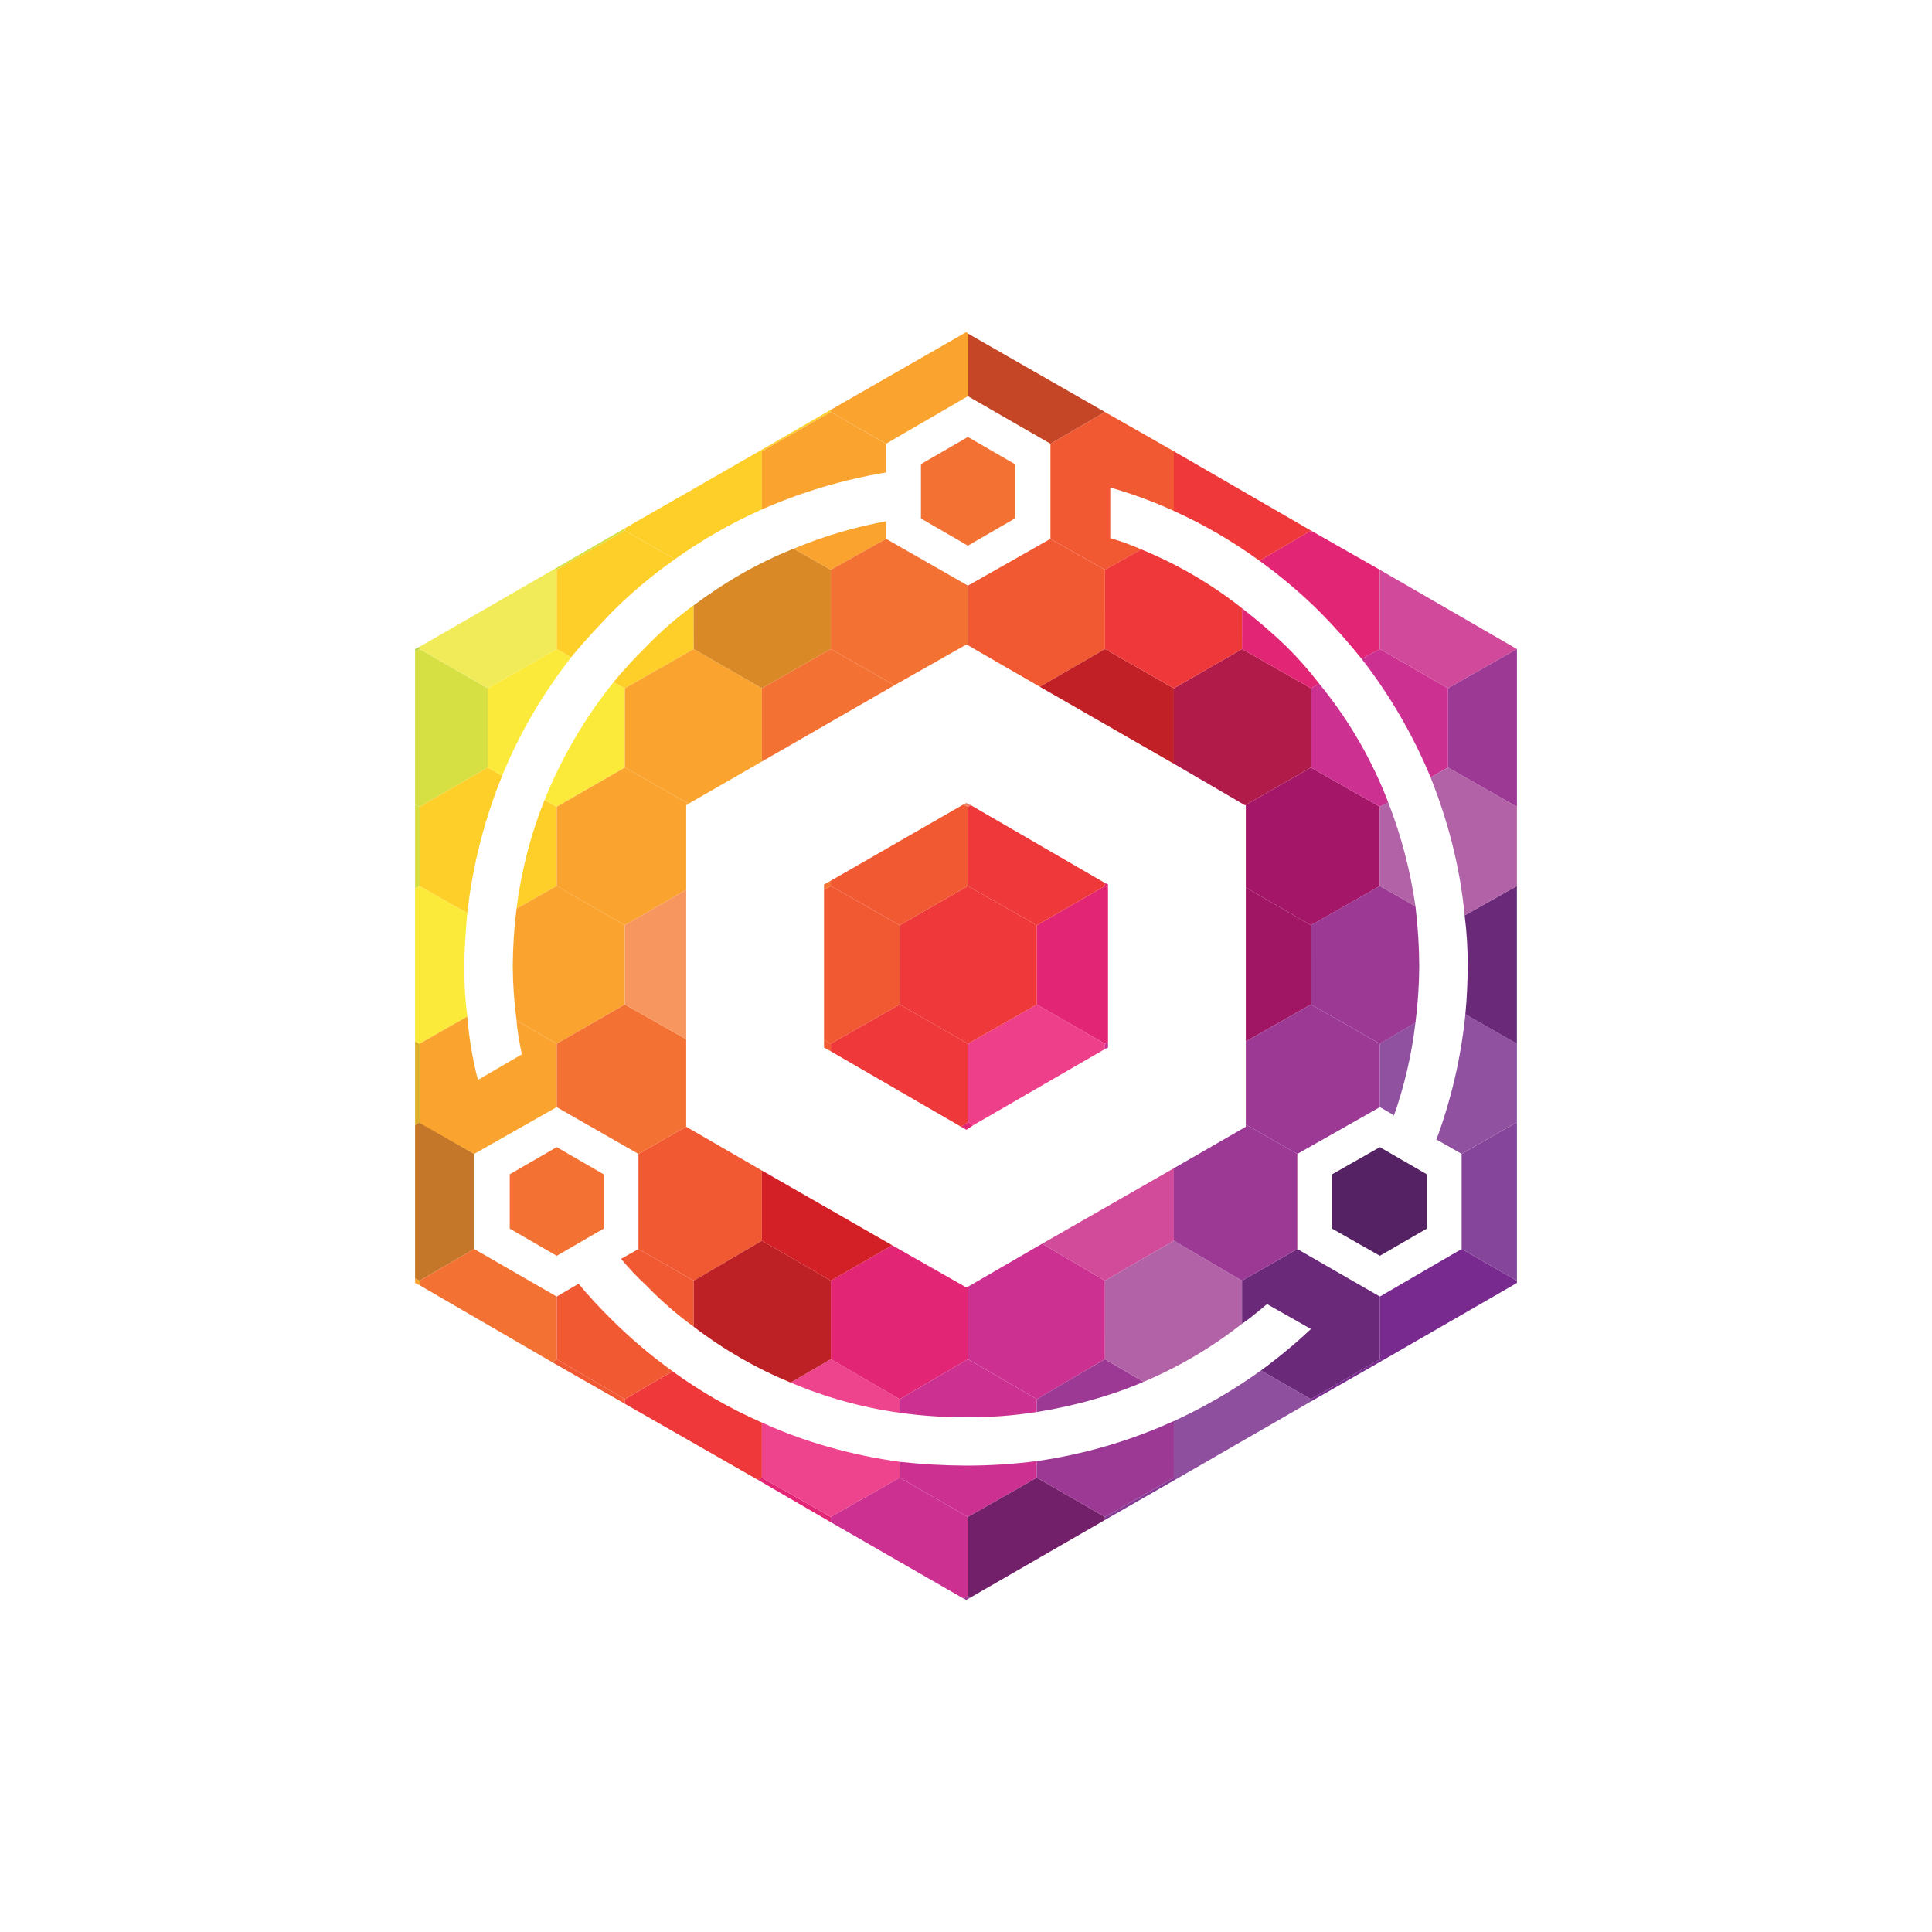 <svg width="256" height="256" viewBox="0 0 256 256" fill="none" xmlns="http://www.w3.org/2000/svg">
<rect width="256" height="256" fill="white"/>
<g clip-path="url(#clip0_1414_247)">
<path fill-rule="evenodd" clip-rule="evenodd" d="M55.602 170.3V169.701L55 169.4V170.001L55.602 170.3Z" fill="#FAA42F"/>
<path fill-rule="evenodd" clip-rule="evenodd" d="M55 149.1L55.602 148.699V138.299L55 138.002V149.1Z" fill="#DDB02A"/>
<path fill-rule="evenodd" clip-rule="evenodd" d="M55 169.4L55.602 169.701L62.826 165.5V152.9L55.602 148.699L55 149.1V169.4Z" fill="#C47728"/>
<path fill-rule="evenodd" clip-rule="evenodd" d="M73.162 180.498L73.764 180.102L82.795 185.4V186.003L73.162 180.498Z" fill="#F15933"/>
<path fill-rule="evenodd" clip-rule="evenodd" d="M73.162 180.498L73.764 180.102V171.801L62.826 165.5L55.602 169.701V170.3L73.162 180.498Z" fill="#F37132"/>
<path fill-rule="evenodd" clip-rule="evenodd" d="M55 117.703L55.602 117.402V106.902L55 106.6V117.703Z" fill="#D6E042"/>
<path fill-rule="evenodd" clip-rule="evenodd" d="M55 138.003L55.6 138.3L61.921 134.701C61.636 132.479 61.503 130.241 61.522 128.001C61.522 125.698 61.723 123.298 61.921 121L55.6 117.396L55 117.697V138.003Z" fill="#FCEA3B"/>
<path fill-rule="evenodd" clip-rule="evenodd" d="M55.6 148.8L62.826 152.901L73.764 146.699V138.297L68.444 135.201C68.546 136.703 68.846 138.201 69.147 139.701L63.327 143.097C62.616 140.343 62.145 137.531 61.921 134.695L55.6 138.294V148.8Z" fill="#FAA42F"/>
<path fill-rule="evenodd" clip-rule="evenodd" d="M73.764 180.102V171.802L76.672 170.102L76.574 170.003C77.978 171.702 79.482 173.3 80.988 174.801C83.51 177.311 86.228 179.618 89.115 181.7L82.793 185.4L73.764 180.102ZM84.6 165.502L91.924 169.701V175.801C89.661 174.155 87.545 172.314 85.603 170.3C84.422 169.209 83.316 168.04 82.292 166.802L84.6 165.502Z" fill="#F15933"/>
<path fill-rule="evenodd" clip-rule="evenodd" d="M110.088 201.702V201.001L100.957 195.803L100.456 196.103L110.088 201.702Z" fill="#E22574"/>
<path fill-rule="evenodd" clip-rule="evenodd" d="M100.456 196.103L100.957 195.803V188.5C96.776 186.668 92.806 184.39 89.115 181.707L82.793 185.407V186.01L100.456 196.103Z" fill="#EF3839"/>
<path fill-rule="evenodd" clip-rule="evenodd" d="M55 86.3L55.602 86V85.701L55 86V86.3Z" fill="#BBD64B"/>
<path fill-rule="evenodd" clip-rule="evenodd" d="M55 106.599L55.602 106.901L64.633 101.701V91.202L55.602 86L55 86.3V106.599Z" fill="#D6E042"/>
<path fill-rule="evenodd" clip-rule="evenodd" d="M55.6 117.397L61.921 120.995C62.616 114.747 64.17 108.625 66.54 102.801L64.633 101.703L55.6 106.902V117.397ZM68.444 120.397L73.764 117.397V106.902L72.152 105.999C70.307 110.623 69.059 115.463 68.438 120.402L68.444 120.397Z" fill="#FFCF29"/>
<path fill-rule="evenodd" clip-rule="evenodd" d="M68.444 135.201L73.764 138.3L82.793 133.101V122.6L73.764 117.396L68.444 120.396C68.125 122.917 67.958 125.455 67.944 127.995C67.958 130.404 68.125 132.809 68.444 135.196V135.201Z" fill="#FAA42F"/>
<path fill-rule="evenodd" clip-rule="evenodd" d="M84.6 152.901L90.922 149.299L100.957 155.1V164.399L91.926 169.701L84.6 165.5V152.901Z" fill="#F15933"/>
<path fill-rule="evenodd" clip-rule="evenodd" d="M100.957 195.803L110.09 201.001L119.223 195.803V193.702C112.8 192.808 106.679 191.103 100.957 188.5V195.803ZM119.223 187.2V185.4L110.09 180.102L104.77 183.201C109.39 185.163 114.249 186.508 119.222 187.2H119.223Z" fill="#EE438D"/>
<path fill-rule="evenodd" clip-rule="evenodd" d="M84.6 152.902L90.922 149.299V137.701L82.795 133.102L73.764 138.3V146.7L84.6 152.902Z" fill="#F37132"/>
<path fill-rule="evenodd" clip-rule="evenodd" d="M127.649 211.802L128.252 211.502V201.001L119.22 195.803L110.088 201.001V201.702L127.649 211.802Z" fill="#CC3192"/>
<path fill-rule="evenodd" clip-rule="evenodd" d="M104.768 183.201L110.088 180.101V169.701L100.955 164.398L91.923 169.701V175.8C95.859 178.82 100.178 181.308 104.766 183.201H104.768Z" fill="#BD2025"/>
<path fill-rule="evenodd" clip-rule="evenodd" d="M128.55 211.702L128.252 211.502L127.649 211.802L128.05 212.001L128.55 211.702Z" fill="#9B3995"/>
<path fill-rule="evenodd" clip-rule="evenodd" d="M55.602 85.999L64.633 91.201L73.764 85.999V75.499L73.463 75.398L55.602 85.701V85.999Z" fill="#F1EB59"/>
<path fill-rule="evenodd" clip-rule="evenodd" d="M64.633 101.703L66.54 102.8C68.846 97.098 71.957 91.896 75.673 87.101L73.766 86L64.633 91.202V101.703ZM72.154 105.993L73.766 106.896L82.795 101.697V91.202L81.291 90.401C77.498 95.126 74.421 100.381 72.158 105.998L72.154 105.993Z" fill="#FCEA3B"/>
<path fill-rule="evenodd" clip-rule="evenodd" d="M73.764 117.402L82.795 122.601L90.922 117.901V106.703L91.224 106.501L82.795 101.701L73.764 106.901V117.402Z" fill="#FAA42F"/>
<path fill-rule="evenodd" clip-rule="evenodd" d="M110.088 180.102L119.22 185.401L128.252 180.102V170.503L128.05 170.601L118.217 165.002L110.088 169.702V180.102Z" fill="#E22574"/>
<path fill-rule="evenodd" clip-rule="evenodd" d="M82.795 133.101L90.922 137.7V117.9L82.795 122.6V133.101Z" fill="#F7975F"/>
<path fill-rule="evenodd" clip-rule="evenodd" d="M119.22 195.803L128.251 201.001L137.384 195.803V193.602C134.289 194.001 131.171 194.201 128.05 194.201C125.101 194.19 122.154 194.023 119.222 193.702L119.22 195.803ZM137.382 187.1V185.4L128.249 180.102L119.218 185.4V187.2C122.143 187.605 125.093 187.806 128.047 187.801C131.171 187.816 134.293 187.581 137.38 187.1H137.382Z" fill="#CC3192"/>
<path fill-rule="evenodd" clip-rule="evenodd" d="M100.957 164.399L110.088 169.701L118.217 165.001L100.957 155.1V164.399Z" fill="#D31F26"/>
<path fill-rule="evenodd" clip-rule="evenodd" d="M128.253 211.502L128.55 211.702L146.411 201.402V201.001L137.384 195.803L128.253 201.001V211.502Z" fill="#73206A"/>
<path fill-rule="evenodd" clip-rule="evenodd" d="M73.463 75.398L73.764 75.499L82.795 70.3V69.998L73.463 75.398Z" fill="#D6E042"/>
<path fill-rule="evenodd" clip-rule="evenodd" d="M73.764 86L75.671 87.101C77.374 85.001 79.183 83.102 80.988 81.202C83.586 78.595 86.406 76.219 89.417 74.102L82.791 70.303L73.762 75.501L73.764 86ZM81.285 90.401L82.79 91.202L91.923 86V80.203C89.657 81.846 87.542 83.686 85.601 85.702C84.097 87.2 82.693 88.698 81.287 90.401H81.285Z" fill="#FFCF29"/>
<path fill-rule="evenodd" clip-rule="evenodd" d="M82.795 101.701L91.224 106.501L100.957 100.902V91.202L91.926 86L82.795 91.202V101.701Z" fill="#FAA42F"/>
<path fill-rule="evenodd" clip-rule="evenodd" d="M155.845 195.999L155.542 195.803L146.411 201.001V201.402L155.845 195.999Z" fill="#853A96"/>
<path fill-rule="evenodd" clip-rule="evenodd" d="M128.253 180.101L137.384 185.4L146.411 180.101V169.701L138.086 164.799L128.253 170.501V180.101Z" fill="#CC3192"/>
<path fill-rule="evenodd" clip-rule="evenodd" d="M137.382 195.803L146.411 201.001L155.544 195.803V188.294C149.774 190.917 143.658 192.704 137.382 193.602V195.803ZM151.529 183.101L146.411 180.102L137.382 185.4V187.1C142.299 186.299 147.113 185 151.529 183.101Z" fill="#9B3995"/>
<path fill-rule="evenodd" clip-rule="evenodd" d="M82.793 70.3L89.419 74.099C93.033 71.516 96.899 69.305 100.959 67.499V59.799L100.757 59.699L82.795 69.998L82.793 70.3Z" fill="#FFCF29"/>
<path fill-rule="evenodd" clip-rule="evenodd" d="M91.924 86L100.957 91.202L110.09 86V75.499L105.166 72.705C100.348 74.607 95.934 77.206 91.914 80.213L91.924 86Z" fill="#D98A26"/>
<path fill-rule="evenodd" clip-rule="evenodd" d="M155.542 195.803L155.843 196.001L173.705 185.702V185.4L167.079 181.602C163.456 184.199 159.592 186.443 155.539 188.302L155.542 195.803Z" fill="#8F4F9F"/>
<path fill-rule="evenodd" clip-rule="evenodd" d="M118.518 90.798L110.088 86L100.957 91.202V100.902L118.518 90.798Z" fill="#F37132"/>
<path fill-rule="evenodd" clip-rule="evenodd" d="M138.086 164.799L146.411 169.701L155.542 164.399V154.799L138.086 164.799Z" fill="#D24B9B"/>
<path fill-rule="evenodd" clip-rule="evenodd" d="M146.411 180.101L151.529 183.101C156.203 181.129 160.591 178.539 164.573 175.4V169.701L155.542 164.398L146.409 169.701L146.411 180.101Z" fill="#B263A7"/>
<path fill-rule="evenodd" clip-rule="evenodd" d="M100.755 59.699L100.957 59.799L110.088 54.596V54.299L100.755 59.699Z" fill="#FFCF29"/>
<path fill-rule="evenodd" clip-rule="evenodd" d="M105.166 72.705L110.083 75.506L117.406 71.405V69.099L117.809 69.001C113.47 69.763 109.229 71.005 105.166 72.705ZM117.406 58.804L110.088 54.598L100.955 59.8V67.499C106.216 65.193 111.743 63.547 117.409 62.601L117.406 58.804Z" fill="#FAA42F"/>
<path fill-rule="evenodd" clip-rule="evenodd" d="M167.082 181.602L173.708 185.4L182.841 180.102V171.802L171.9 165.502L164.573 169.701V175.4C165.78 174.599 166.781 173.7 167.888 172.799L173.705 176.101C171.614 178.071 169.401 179.908 167.079 181.602H167.082Z" fill="#6B297A"/>
<path fill-rule="evenodd" clip-rule="evenodd" d="M183.139 180.3L182.838 180.102L173.706 185.4V185.7L183.139 180.3Z" fill="#782A8F"/>
<path fill-rule="evenodd" clip-rule="evenodd" d="M110.088 86L118.518 90.798L128.05 85.401L128.252 85.499V77.598L117.413 71.398L110.088 75.499V86Z" fill="#F37132"/>
<path fill-rule="evenodd" clip-rule="evenodd" d="M155.542 164.399L164.575 169.701L171.9 165.5V152.901L165.078 149.002V149.299L155.542 154.799V164.399Z" fill="#9B3995"/>
<path fill-rule="evenodd" clip-rule="evenodd" d="M110.088 54.595L117.413 58.796L128.252 52.497V44.198L128.05 44L110.088 54.299V54.595Z" fill="#FAA42F"/>
<path fill-rule="evenodd" clip-rule="evenodd" d="M128.253 85.499V77.598L139.189 71.398L146.411 75.499V86L137.783 91L128.253 85.499Z" fill="#F15933"/>
<path fill-rule="evenodd" clip-rule="evenodd" d="M182.838 180.102L183.139 180.3L201 170.001V169.701L193.674 165.5L182.838 171.801V180.102Z" fill="#782A8F"/>
<path fill-rule="evenodd" clip-rule="evenodd" d="M165.078 138.002L173.706 133.1V122.6L165.078 117.6V138.002Z" fill="#A01664"/>
<path fill-rule="evenodd" clip-rule="evenodd" d="M155.542 101.199V91.202L146.411 86L137.783 91L155.542 101.199Z" fill="#C02026"/>
<path fill-rule="evenodd" clip-rule="evenodd" d="M165.078 149.003L171.9 152.902L182.838 146.7V138.3L173.706 133.102L165.078 138.003V149.003Z" fill="#9B3995"/>
<path fill-rule="evenodd" clip-rule="evenodd" d="M139.191 58.797L146.413 54.598L155.546 59.8V67.699C152.817 66.458 150 65.422 147.117 64.598V71.302C148.521 71.71 149.897 72.211 151.236 72.799L146.418 75.499L139.191 71.398V58.797Z" fill="#F15933"/>
<path fill-rule="evenodd" clip-rule="evenodd" d="M184.643 147.992C186.081 143.949 187.058 139.756 187.555 135.494L182.836 138.292V146.694L184.745 147.795L184.643 147.992ZM193.674 152.894L201 148.693V138.299L194.168 134.4C193.593 140.146 192.278 145.794 190.255 151.204L190.359 151.002L193.674 152.894Z" fill="#9051A0"/>
<path fill-rule="evenodd" clip-rule="evenodd" d="M164.976 106.703L173.706 101.701V91.202L164.575 86L155.542 91.202V101.199L164.976 106.703Z" fill="#B01B4A"/>
<path fill-rule="evenodd" clip-rule="evenodd" d="M139.189 58.797L146.411 54.596L128.253 44.199V52.498L139.189 58.797Z" fill="#C54627"/>
<path fill-rule="evenodd" clip-rule="evenodd" d="M165.078 117.601L173.706 122.601L182.838 117.402V106.901L173.706 101.701L164.976 106.703H165.078V117.601Z" fill="#A41768"/>
<path fill-rule="evenodd" clip-rule="evenodd" d="M146.411 85.999L155.544 91.201L164.575 85.999V80.598C160.514 77.389 156.022 74.764 151.23 72.799L146.413 75.498L146.411 85.999Z" fill="#EF3839"/>
<path fill-rule="evenodd" clip-rule="evenodd" d="M173.705 133.101L182.838 138.3L187.556 135.502C187.878 133.012 188.045 130.504 188.056 127.994C188.041 125.353 187.874 122.714 187.556 120.092L182.836 117.396L173.703 122.595L173.705 133.101Z" fill="#9B3995"/>
<path fill-rule="evenodd" clip-rule="evenodd" d="M194.168 134.401L200.995 138.3V117.396L194.07 121.295C194.356 123.517 194.49 125.756 194.471 127.995C194.471 130.194 194.37 132.295 194.168 134.395V134.401Z" fill="#6B297A"/>
<path fill-rule="evenodd" clip-rule="evenodd" d="M164.573 86L173.706 91.202L174.81 90.6C173.48 88.874 172.039 87.238 170.496 85.701C168.617 83.894 166.641 82.191 164.575 80.599L164.573 86ZM180.427 87.303L182.836 86V75.499L173.703 70.301L166.882 74.298C169.772 76.376 172.49 78.684 175.007 81.2C176.916 83.14 178.724 85.177 180.424 87.303H180.427Z" fill="#E22574"/>
<path fill-rule="evenodd" clip-rule="evenodd" d="M173.705 101.703L182.838 106.901L183.941 106.299C181.757 100.612 178.674 95.311 174.808 90.6L173.705 91.202V101.703ZM189.559 103.002L191.869 101.703V91.202L182.836 86L180.427 87.303C184.16 92.106 187.232 97.386 189.56 103.002H189.559Z" fill="#CC3192"/>
<path fill-rule="evenodd" clip-rule="evenodd" d="M166.884 74.299L173.705 70.302L155.542 59.801V67.7C159.538 69.509 163.338 71.72 166.884 74.299Z" fill="#EF3839"/>
<path fill-rule="evenodd" clip-rule="evenodd" d="M182.836 117.397L187.555 120.094C186.884 115.371 185.671 110.74 183.939 106.294L182.836 106.896V117.397ZM194.075 121.296L201 117.397V106.902L191.867 101.703L189.557 103.003C191.867 108.804 193.47 114.901 194.073 121.301L194.075 121.296Z" fill="#B263A7"/>
<path fill-rule="evenodd" clip-rule="evenodd" d="M182.838 86.001L191.869 91.203L201 86.001L182.838 75.5V86.001Z" fill="#D1499A"/>
<path fill-rule="evenodd" clip-rule="evenodd" d="M191.869 101.701L201 106.901V86L191.869 91.202V101.701Z" fill="#9B3995"/>
<path fill-rule="evenodd" clip-rule="evenodd" d="M193.674 165.5L201 169.701V148.799V148.699L193.674 152.9V165.5Z" fill="#85459A"/>
<path fill-rule="evenodd" clip-rule="evenodd" d="M109.186 137.801L110.088 138.3V139.302L109.186 138.798V137.801Z" fill="#F15933"/>
<path fill-rule="evenodd" clip-rule="evenodd" d="M109.186 117.901L110.088 117.402L119.22 122.601V133.102L110.088 138.3L109.186 137.801V117.901Z" fill="#F15933"/>
<path fill-rule="evenodd" clip-rule="evenodd" d="M128.954 149.1L128.252 148.699L127.348 149.298L128.05 149.699L128.954 149.1Z" fill="#E22574"/>
<path fill-rule="evenodd" clip-rule="evenodd" d="M127.348 149.299L128.252 148.701V138.3L119.22 133.102L110.088 138.3V139.303L127.348 149.299Z" fill="#EF3839"/>
<path fill-rule="evenodd" clip-rule="evenodd" d="M128.253 148.701L128.954 149.101L146.411 139.001V138.3L137.384 133.102L128.253 138.3V148.701Z" fill="#EE3F8A"/>
<path fill-rule="evenodd" clip-rule="evenodd" d="M119.22 133.102L128.253 138.3L137.384 133.102V122.601L128.253 117.402L119.22 122.601V133.102Z" fill="#EF3839"/>
<path fill-rule="evenodd" clip-rule="evenodd" d="M137.384 133.102L146.411 138.3L146.816 138.102V117.601L146.411 117.402L137.384 122.601V133.102Z" fill="#E22574"/>
<path fill-rule="evenodd" clip-rule="evenodd" d="M146.816 138.102L146.411 138.3V139.001L146.816 138.799V138.102Z" fill="#CC3192"/>
<path fill-rule="evenodd" clip-rule="evenodd" d="M109.186 117.901L110.088 117.402V116.699L109.186 117.2V117.901Z" fill="#F37132"/>
<path fill-rule="evenodd" clip-rule="evenodd" d="M110.088 117.402V116.7L127.649 106.6L128.252 106.902V117.402L119.22 122.601L110.088 117.402Z" fill="#F15933"/>
<path fill-rule="evenodd" clip-rule="evenodd" d="M128.654 106.703L128.252 106.901L127.649 106.599L128.05 106.4L128.654 106.703Z" fill="#F4805F"/>
<path fill-rule="evenodd" clip-rule="evenodd" d="M128.253 117.402L137.384 122.601L146.411 117.402V117.002L128.654 106.703L128.253 106.902V117.402Z" fill="#EF3839"/>
<path fill-rule="evenodd" clip-rule="evenodd" d="M146.411 117.402L146.816 117.601V117.2L146.411 117.002V117.402Z" fill="#E22574"/>
<path fill-rule="evenodd" clip-rule="evenodd" d="M122.029 68.7L128.252 72.302L134.47 68.7V61.501L128.252 57.902L122.029 61.501V68.7Z" fill="#F37132"/>
<path fill-rule="evenodd" clip-rule="evenodd" d="M176.514 162.799L182.838 166.401L189.059 162.799V155.599L182.838 152.002L176.514 155.599V162.799Z" fill="#552263"/>
<path fill-rule="evenodd" clip-rule="evenodd" d="M67.543 162.799L73.764 166.401L79.985 162.799V155.599L73.764 152.002L67.543 155.599V162.799Z" fill="#F37132"/>
</g>
<defs>
<clipPath id="clip0_1414_247">
<rect width="146" height="168" fill="white" transform="translate(55 44)"/>
</clipPath>
</defs>
</svg>
